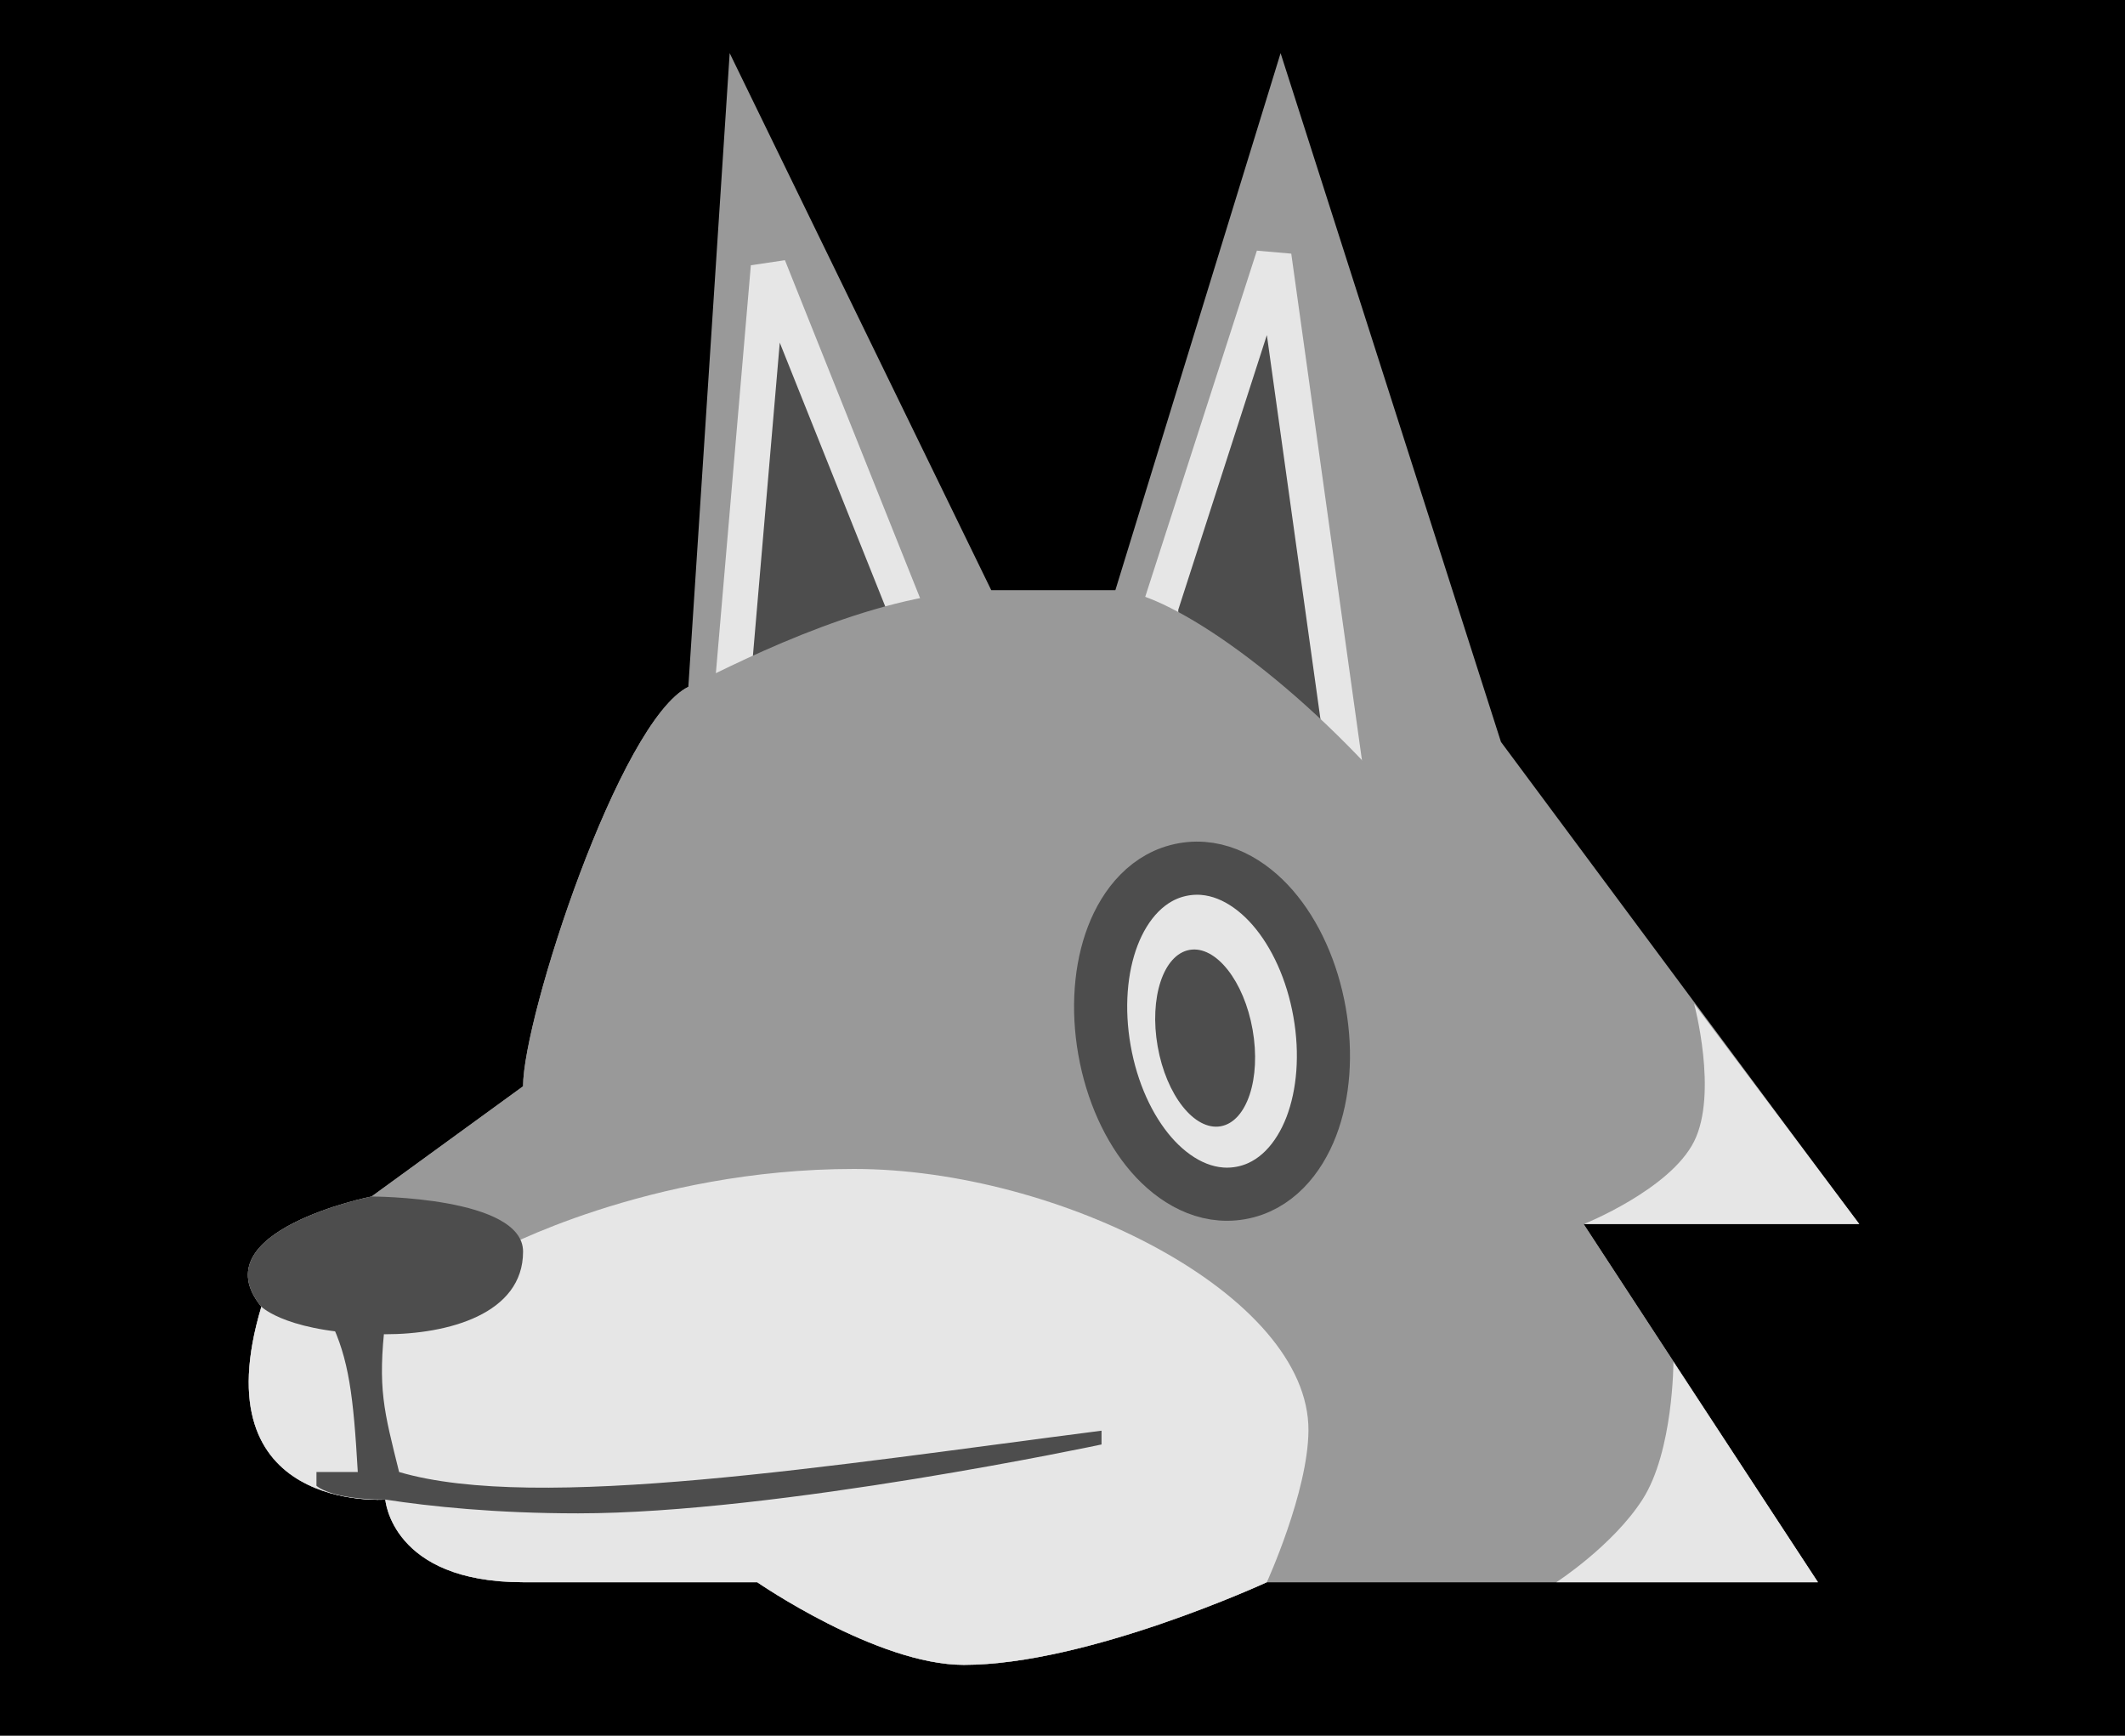 <svg width="120" height="98" viewBox="0 0 120 98" fill="none" xmlns="http://www.w3.org/2000/svg">
<rect width="120" height="98" fill="black"/>
<path d="M72.316 3L62.982 33.333H59.871H55.982L41.205 3L38.871 38.778C34.982 40.722 29.538 57.444 29.538 61.333L20.982 67.556C20.982 67.556 11.26 69.5 14.76 73.778C11.26 85.444 21.76 84.667 21.76 84.667C21.76 84.667 22.107 89.333 29.538 89.333H42.76C42.76 89.333 49.52 94 54.427 94C61.427 94 71.538 89.333 71.538 89.333H102.649L89.427 69.111H104.982L84.76 41.889L72.316 3Z" fill="#999999"/>
<path d="M41.437 39.811L41.427 38.04L43.397 15.062L51.093 34.304V37.232L41.437 39.811Z" fill="#4D4D4D" stroke="#E6E6E6" stroke-width="2"/>
<path d="M71.928 14.459L75.983 43.514V44.751L65.538 38.224V34.268L71.928 14.459Z" fill="#4D4D4D" stroke="#E6E6E6" stroke-width="2"/>
<path d="M102.649 89.334L89.427 69.111C89.427 50.834 68.427 33.334 62.982 33.334H59.871H55.982C49.76 33.334 42.371 37.028 38.871 38.778C34.982 40.722 29.538 57.445 29.538 61.334L20.982 67.556C20.982 67.556 11.26 69.5 14.76 73.778C11.26 85.445 21.76 84.667 21.76 84.667C21.76 84.667 22.107 89.334 29.538 89.334H42.76C42.76 89.334 49.52 94 54.427 94C61.427 94 71.538 89.334 71.538 89.334H102.649Z" fill="#999999"/>
<path d="M54.427 94C61.427 94 71.538 89.333 71.538 89.333C71.538 89.333 73.864 84.243 73.889 80.778C73.944 73.101 59.788 66 48.222 66C36.556 66 28 70.667 28 70.667L14.76 73.778C11.26 85.444 21.76 84.667 21.76 84.667C21.76 84.667 22.107 89.333 29.538 89.333H42.76C42.76 89.333 49.52 94 54.427 94Z" fill="#E6E6E6"/>
<path d="M62.204 80.778V81.556C62.204 81.556 43.927 85.445 32.649 85.445C27.982 85.445 24.288 85.056 21.76 84.667C18.649 84.667 17.871 83.889 17.871 83.889V83.111H20.204C19.959 78.814 19.702 76.72 18.649 74.556H21.76C21.314 78.42 21.676 79.63 22.538 83.111C30.333 85.412 47.038 82.722 62.204 80.778Z" fill="#4D4D4D"/>
<path d="M20.982 67.556C20.982 67.556 11.26 69.5 14.76 73.778C14.76 73.778 16.316 75.333 21.76 75.333C25.26 75.333 29.538 74.209 29.538 70.667C29.538 67.556 20.982 67.556 20.982 67.556Z" fill="#4D4D4D"/>
<path d="M105 69.111L95.667 56.667C95.667 56.667 97.025 61.728 95.667 64.445C94.308 67.162 89.444 69.111 89.444 69.111H105Z" fill="#E6E6E6"/>
<path d="M94.5 76.889L102.666 89.334H87.889C87.889 89.334 91.074 87.273 92.75 84.667C94.5 81.945 94.5 76.889 94.5 76.889Z" fill="#E6E6E6"/>
<path d="M70.055 67.359C72.047 67.008 73.362 65.397 74.05 63.602C74.75 61.775 74.929 59.488 74.517 57.151C74.105 54.815 73.154 52.727 71.872 51.25C70.612 49.799 68.825 48.734 66.833 49.086C64.841 49.437 63.526 51.048 62.839 52.843C62.139 54.669 61.959 56.956 62.371 59.293C62.783 61.63 63.734 63.717 65.017 65.195C66.277 66.646 68.064 67.71 70.055 67.359Z" fill="#E6E6E6" stroke="#4D4D4D" stroke-width="3"/>
<ellipse cx="68.055" cy="58.611" rx="2.722" ry="5.056" transform="rotate(-10 68.055 58.611)" fill="#4D4D4D"/>
</svg>

